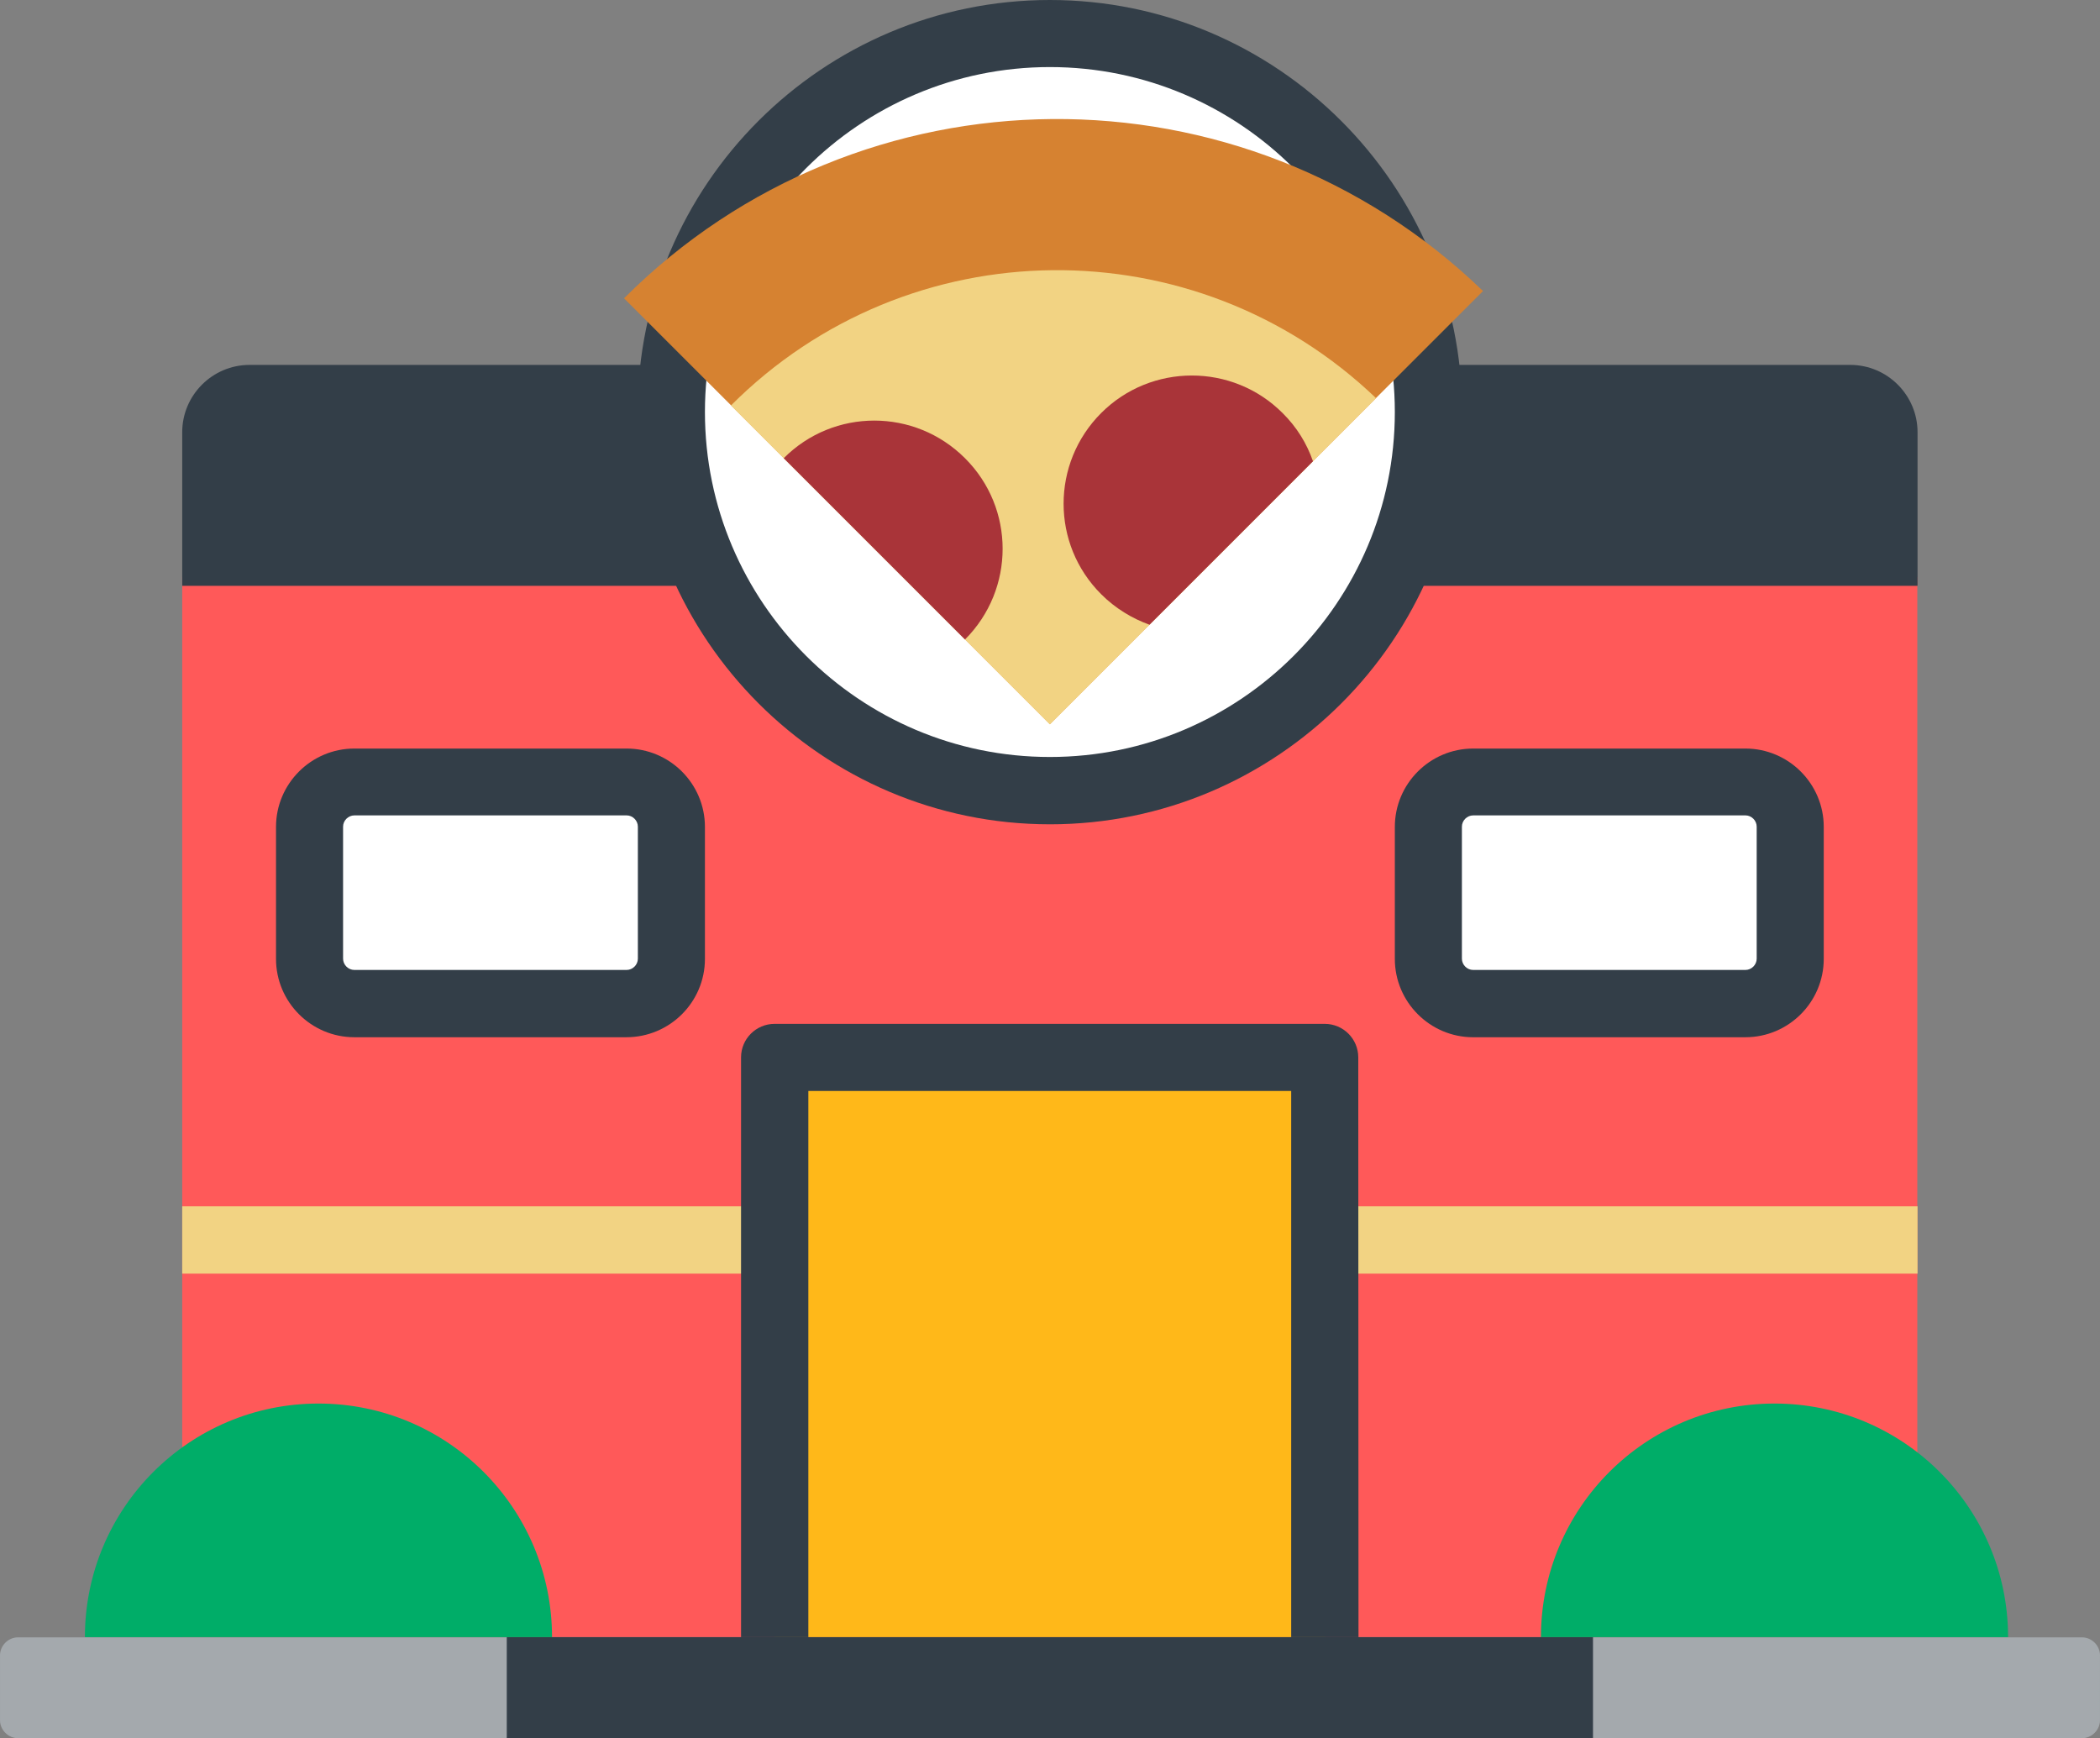 <?xml version="1.0" encoding="UTF-8" standalone="no"?>
<!-- Uploaded to: SVG Repo, www.svgrepo.com, Generator: SVG Repo Mixer Tools -->

<svg
   width="140"
   height="115.877"
   viewBox="0 0 179.2 148.323"
   class="icon"
   version="1.1"
   id="svg1562"
   sodipodi:docname="pizza-shop-svgrepo-com.svg"
   inkscape:version="1.2.2 (732a01da63, 2022-12-09)"
   xmlns:inkscape="http://www.inkscape.org/namespaces/inkscape"
   xmlns:sodipodi="http://sodipodi.sourceforge.net/DTD/sodipodi-0.dtd"
   xmlns="http://www.w3.org/2000/svg"
   xmlns:svg="http://www.w3.org/2000/svg">
  <rect x="0" y="0" width="179.2" height="148.323" fill="#808080" stroke="none"/>
  <defs
     id="defs1566" />
  <sodipodi:namedview
     id="namedview1564"
     pagecolor="#ffffff"
     bordercolor="#000000"
     borderopacity="0.25"
     inkscape:showpageshadow="2"
     inkscape:pageopacity="0.0"
     inkscape:pagecheckerboard="0"
     inkscape:deskcolor="#d1d1d1"
     showgrid="false"
     inkscape:zoom="1.04625"
     inkscape:cx="348.86499"
     inkscape:cy="290.56153"
     inkscape:window-width="1920"
     inkscape:window-height="1017"
     inkscape:window-x="1912"
     inkscape:window-y="-8"
     inkscape:window-maximized="1"
     inkscape:current-layer="svg1562" />
  <path
     d="M 15.549,49.227 H 163.611 v 90.47 H 15.549 Z"
     fill="#ff5959"
     id="path1518"
     style="stroke-width:0.2" />
  <path
     d="M 15.549,102.937 H 66.117 v 5.743 H 15.549 Z m 97.514,0 h 50.568 v 5.743 h -50.568 z"
     fill="#f2d383"
     id="path1520"
     style="stroke-width:0.2" />
  <path
     d="m 15.549,87.229 h 16.569 v 7.964 H 15.549 Z m 106.339,4.503 h 16.569 v 7.964 h -16.569 z m -12.747,32.618 h 16.569 v 7.964 H 109.141 Z m 26.275,-75.122 h 16.569 v 7.964 h -16.569 z m 11.646,63.175 h 16.569 v 7.964 H 147.062 Z M 47.086,60.574 h 16.569 v 7.964 H 47.086 Z M 24.914,46.006 H 41.483 v 7.964 H 24.914 Z M 38.441,114.484 H 55.011 v 7.964 H 38.441 Z"
     fill=""
     id="path1522"
     style="stroke-width:0.2" />
  <path
     d="m 179.2,146.782 c 0,0.84 -0.7,1.541 -1.541,1.541 H 1.541 C 0.7,148.323 0,147.622 0,146.782 v -5.523 c 0,-0.84 0.7,-1.541 1.541,-1.541 h 176.118 c 0.84,0 1.541,0.7 1.541,1.541 z"
     fill="#a4a9ad"
     id="path1524"
     style="stroke-width:0.2" />
  <path
     d="m 66.117,90.23 h 46.946 v 49.468 H 66.117 Z"
     fill="#ffb819"
     id="path1526"
     style="stroke-width:0.2" />
  <path
     d="m 86.728,90.23 h 5.743 v 49.468 h -5.743 z"
     fill=""
     id="path1528"
     style="stroke-width:0.2" />
  <path
     d="M 163.631,49.988 V 36.881 c 0,-3.162 -2.581,-5.743 -5.743,-5.743 H 21.292 c -3.162,0 -5.743,2.581 -5.743,5.743 V 49.988 Z"
     fill="#333e48"
     id="path1530"
     style="stroke-width:0.2" />
  <path
     d="m 89.59,35.18 m -32.298,0 a 32.298,32.298 0 1 0 64.596,0 32.298,32.298 0 1 0 -64.596,0 z"
     fill="#ffffff"
     id="path1532"
     style="stroke-width:0.2" />
  <path
     d="m 89.59,2.862 c -17.85,0 -32.318,14.468 -32.318,32.318 0,1.321 0.08,2.601 0.24,3.882 0.04,0.08 0.06,0.14 0.08,0.2 0.28,-2.101 0.78,-4.122 1.461,-6.063 l 30.537,30.537 30.537,-30.537 c 0.66,1.941 1.161,3.962 1.461,6.063 0,-0.06 0.04,-0.12 0.08,-0.18 0.16,-1.281 0.24,-2.581 0.24,-3.882 C 121.888,17.33 107.44,2.862 89.59,2.862 Z"
     fill=""
     id="path1534"
     style="stroke-width:0.2" />
  <path
     d="m 89.59,5.723 c -16.229,0 -29.436,13.207 -29.436,29.436 0,16.229 13.207,29.436 29.436,29.436 16.229,0 29.436,-13.207 29.436,-29.436 0,-16.229 -13.207,-29.436 -29.436,-29.436 z m 0,64.616 C 70.199,70.339 54.41,54.55 54.41,35.16 54.41,15.769 70.199,0 89.59,0 c 19.391,0 35.18,15.789 35.18,35.18 0,19.391 -15.789,35.16 -35.18,35.16 z"
     fill="#333e48"
     id="path1536"
     style="stroke-width:0.2" />
  <path
     d="M 53.25,25.454 89.59,61.794 126.551,24.834 C 106.079,5.063 73.441,5.263 53.25,25.454 Z"
     fill="#d68231"
     id="path1538"
     style="stroke-width:0.2" />
  <path
     d="M 62.375,34.599 89.59,61.814 117.426,33.979 C 101.997,19.211 77.543,19.411 62.375,34.599 Z"
     fill="#f2d383"
     id="path1540"
     style="stroke-width:0.2" />
  <path
     d="m 82.346,54.57 c 4.282,-4.282 4.282,-11.206 0,-15.469 -4.282,-4.282 -11.206,-4.282 -15.469,0 z M 93.972,35.24 c -4.282,4.282 -4.282,11.206 0,15.469 1.201,1.201 2.621,2.061 4.122,2.601 l 13.948,-13.948 c -0.52,-1.501 -1.381,-2.922 -2.601,-4.122 -4.262,-4.262 -11.206,-4.262 -15.469,0 z"
     fill="#a93439"
     id="path1542"
     style="stroke-width:0.2" />
  <path
     d="M 117.426,33.979 C 102.017,19.211 77.543,19.411 62.375,34.579 l 3.442,3.442 c 12.827,-12.827 33.599,-12.827 46.426,0 0.18,0.18 0.36,0.38 0.54,0.58 z"
     fill=""
     id="path1544"
     style="stroke-width:0.2" />
  <path
     d="m 152.765,70.539 c 0,-2.101 -1.721,-3.822 -3.822,-3.822 h -23.233 c -2.101,0 -3.822,1.721 -3.822,3.822 v 11.266 c 0,2.101 1.721,3.822 3.822,3.822 h 23.233 c 2.101,0 3.822,-1.721 3.822,-3.822 z"
     fill="#ffffff"
     id="path1546"
     style="stroke-width:0.2" />
  <path
     d="m 148.943,66.717 h -23.233 c -2.101,0 -3.822,1.721 -3.822,3.822 v 5.483 c 0,-2.101 1.721,-3.822 3.822,-3.822 h 23.233 c 2.101,0 3.822,1.721 3.822,3.822 v -5.483 c 0,-2.101 -1.721,-3.822 -3.822,-3.822 z"
     fill=""
     id="path1548"
     style="stroke-width:0.2" />
  <path
     d="m 125.71,69.579 c -0.52,0 -0.961,0.44 -0.961,0.961 v 11.266 c 0,0.52 0.44,0.961 0.961,0.961 h 23.233 c 0.52,0 0.961,-0.44 0.961,-0.961 V 70.539 c 0,-0.52 -0.44,-0.961 -0.961,-0.961 z m 23.233,18.931 h -23.233 c -3.682,0 -6.684,-3.002 -6.684,-6.684 V 70.559 c 0,-3.682 3.002,-6.684 6.684,-6.684 h 23.233 c 3.682,0 6.684,3.002 6.684,6.684 v 11.266 c 0,3.682 -3.002,6.684 -6.684,6.684 z"
     fill="#333e48"
     id="path1550"
     style="stroke-width:0.2" />
  <path
     d="m 26.415,70.539 c 0,-2.101 1.721,-3.822 3.822,-3.822 H 53.47 c 2.101,0 3.822,1.721 3.822,3.822 v 11.266 c 0,2.101 -1.721,3.822 -3.822,3.822 H 30.237 c -2.101,0 -3.822,-1.721 -3.822,-3.822 z"
     fill="#ffffff"
     id="path1552"
     style="stroke-width:0.2" />
  <path
     d="M 30.237,66.717 H 53.47 c 2.101,0 3.822,1.721 3.822,3.822 v 5.483 c 0,-2.101 -1.721,-3.822 -3.822,-3.822 H 30.237 c -2.101,0 -3.822,1.721 -3.822,3.822 v -5.483 c 0,-2.101 1.721,-3.822 3.822,-3.822 z"
     fill=""
     id="path1554"
     style="stroke-width:0.2" />
  <path
     d="m 30.237,69.579 c -0.52,0 -0.961,0.44 -0.961,0.961 v 11.266 c 0,0.52 0.44,0.961 0.961,0.961 H 53.47 c 0.52,0 0.961,-0.44 0.961,-0.961 V 70.539 c 0,-0.52 -0.44,-0.961 -0.961,-0.961 z M 53.45,88.509 H 30.237 c -3.682,0 -6.684,-3.002 -6.684,-6.684 V 70.559 c 0,-3.682 3.002,-6.684 6.684,-6.684 H 53.47 c 3.682,0 6.684,3.002 6.684,6.684 v 11.266 c 0,3.682 -3.002,6.684 -6.704,6.684 z m -10.206,51.189 h 92.692 v 8.625 H 43.244 Z"
     fill="#333e48"
     id="path1556"
     style="stroke-width:0.2" />
  <path
     d="m 171.356,139.698 c 0,-11.006 -8.925,-19.931 -19.931,-19.931 -11.006,0 -19.931,8.925 -19.931,19.931 z m -124.249,0 c 0,-11.006 -8.925,-19.931 -19.931,-19.931 -11.006,0 -19.931,8.925 -19.931,19.931 z"
     fill="#00ad68"
     id="path1558"
     style="stroke-width:0.2" />
  <path
     d="m 115.925,139.698 h -5.743 V 93.092 h -41.203 v 46.606 h -5.743 V 90.23 c 0,-1.581 1.281,-2.862 2.862,-2.862 h 46.946 c 1.581,0 2.862,1.281 2.862,2.862 z"
     fill="#333e48"
     id="path1560"
     style="stroke-width:0.2" />
</svg>
